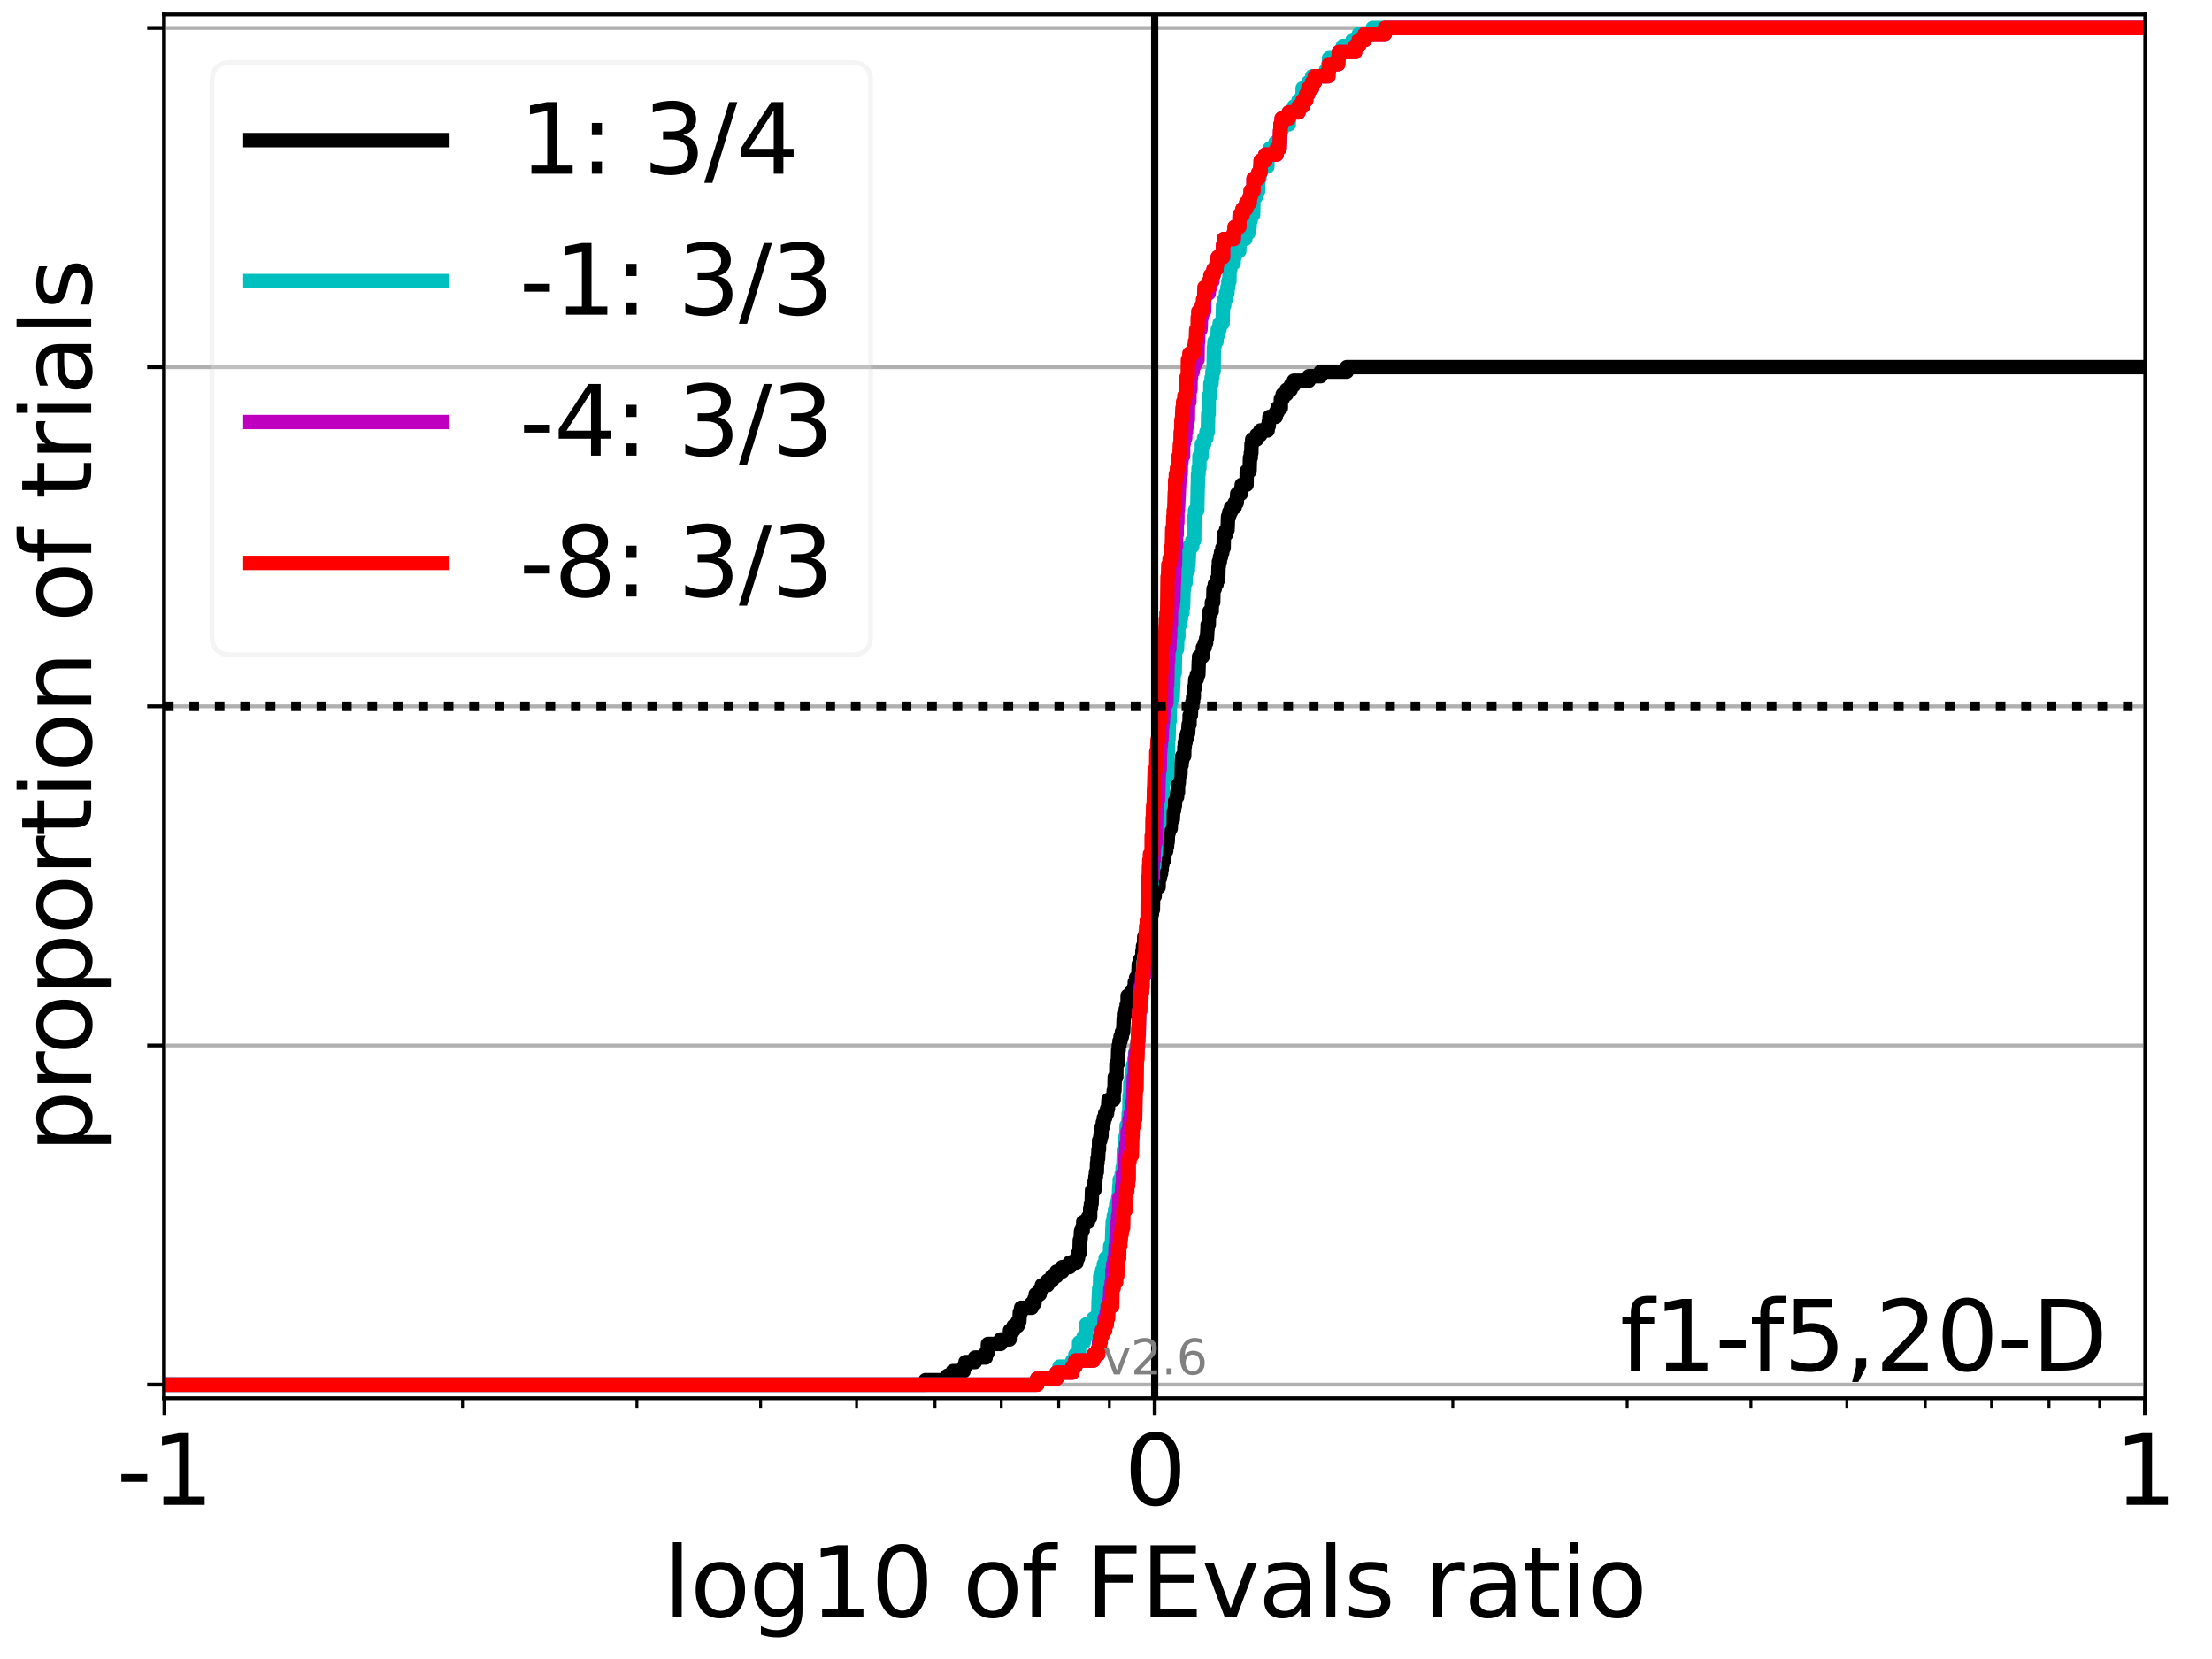 <?xml version="1.0" encoding="utf-8" standalone="no"?>
<!DOCTYPE svg PUBLIC "-//W3C//DTD SVG 1.1//EN"
  "http://www.w3.org/Graphics/SVG/1.1/DTD/svg11.dtd">
<svg xmlns:xlink="http://www.w3.org/1999/xlink" width="460.8pt" height="345.6pt" viewBox="0 0 460.8 345.6" xmlns="http://www.w3.org/2000/svg" version="1.1">
 <defs>
  <style type="text/css">*{stroke-linejoin: round; stroke-linecap: butt}</style>
 </defs>
 <g id="figure_1">
  <g id="patch_1">
   <path d="M 0 345.6 
L 460.8 345.6 
L 460.8 0 
L 0 0 
z
" style="fill: #ffffff"/>
  </g>
  <g id="axes_1">
   <g id="patch_2">
    <path d="M 34.16 291.28 
L 446.924 291.28 
L 446.924 3 
L 34.16 3 
z
" style="fill: #ffffff"/>
   </g>
   <g id="matplotlib.axis_1">
    <g id="xtick_1">
     <g id="line2d_1">
      <path d="M 34.25 291.28 
L 34.25 3 
" clip-path="url(#pd407ec667f)" style="fill: none; stroke: #b0b0b0; stroke-width: 0.8; stroke-linecap: square"/>
     </g>
     <g id="line2d_2">
      <defs>
       <path id="m0b6a9ae4a9" d="M 0 0 
L 0 3.5 
" style="stroke: #000000; stroke-width: 0.8"/>
      </defs>
      <g>
       <use xlink:href="#m0b6a9ae4a9" x="34.25" y="291.28" style="stroke: #000000; stroke-width: 0.8"/>
      </g>
     </g>
     <g id="text_1">
      <!-- -1 -->
      <g transform="translate(24.279 313.477)scale(0.2 -0.2)">
       <defs>
        <path id="DejaVuSans-2d" d="M 313 2009 
L 1997 2009 
L 1997 1497 
L 313 1497 
L 313 2009 
z
" transform="scale(0.016)"/>
        <path id="DejaVuSans-31" d="M 794 531 
L 1825 531 
L 1825 4091 
L 703 3866 
L 703 4441 
L 1819 4666 
L 2450 4666 
L 2450 531 
L 3481 531 
L 3481 0 
L 794 0 
L 794 531 
z
" transform="scale(0.016)"/>
       </defs>
       <use xlink:href="#DejaVuSans-2d"/>
       <use xlink:href="#DejaVuSans-31" x="36.084"/>
      </g>
     </g>
    </g>
    <g id="xtick_2">
     <g id="line2d_3">
      <path d="M 240.542 291.28 
L 240.542 3 
" clip-path="url(#pd407ec667f)" style="fill: none; stroke: #b0b0b0; stroke-width: 0.8; stroke-linecap: square"/>
     </g>
     <g id="line2d_4">
      <g>
       <use xlink:href="#m0b6a9ae4a9" x="240.542" y="291.28" style="stroke: #000000; stroke-width: 0.8"/>
      </g>
     </g>
     <g id="text_2">
      <!-- 0 -->
      <g transform="translate(234.18 313.477)scale(0.2 -0.2)">
       <defs>
        <path id="DejaVuSans-30" d="M 2034 4250 
Q 1547 4250 1301 3770 
Q 1056 3291 1056 2328 
Q 1056 1369 1301 889 
Q 1547 409 2034 409 
Q 2525 409 2770 889 
Q 3016 1369 3016 2328 
Q 3016 3291 2770 3770 
Q 2525 4250 2034 4250 
z
M 2034 4750 
Q 2819 4750 3233 4129 
Q 3647 3509 3647 2328 
Q 3647 1150 3233 529 
Q 2819 -91 2034 -91 
Q 1250 -91 836 529 
Q 422 1150 422 2328 
Q 422 3509 836 4129 
Q 1250 4750 2034 4750 
z
" transform="scale(0.016)"/>
       </defs>
       <use xlink:href="#DejaVuSans-30"/>
      </g>
     </g>
    </g>
    <g id="xtick_3">
     <g id="line2d_5">
      <path d="M 446.835 291.28 
L 446.835 3 
" clip-path="url(#pd407ec667f)" style="fill: none; stroke: #b0b0b0; stroke-width: 0.8; stroke-linecap: square"/>
     </g>
     <g id="line2d_6">
      <g>
       <use xlink:href="#m0b6a9ae4a9" x="446.835" y="291.28" style="stroke: #000000; stroke-width: 0.8"/>
      </g>
     </g>
     <g id="text_3">
      <!-- 1 -->
      <g transform="translate(440.472 313.477)scale(0.2 -0.2)">
       <use xlink:href="#DejaVuSans-31"/>
      </g>
     </g>
    </g>
    <g id="xtick_4">
     <g id="line2d_7">
      <defs>
       <path id="m270b275196" d="M 0 0 
L 0 2 
" style="stroke: #000000; stroke-width: 0.6"/>
      </defs>
      <g>
       <use xlink:href="#m270b275196" x="96.35" y="291.28" style="stroke: #000000; stroke-width: 0.6"/>
      </g>
     </g>
    </g>
    <g id="xtick_5">
     <g id="line2d_8">
      <g>
       <use xlink:href="#m270b275196" x="132.676" y="291.28" style="stroke: #000000; stroke-width: 0.6"/>
      </g>
     </g>
    </g>
    <g id="xtick_6">
     <g id="line2d_9">
      <g>
       <use xlink:href="#m270b275196" x="158.45" y="291.28" style="stroke: #000000; stroke-width: 0.6"/>
      </g>
     </g>
    </g>
    <g id="xtick_7">
     <g id="line2d_10">
      <g>
       <use xlink:href="#m270b275196" x="178.442" y="291.28" style="stroke: #000000; stroke-width: 0.6"/>
      </g>
     </g>
    </g>
    <g id="xtick_8">
     <g id="line2d_11">
      <g>
       <use xlink:href="#m270b275196" x="194.776" y="291.28" style="stroke: #000000; stroke-width: 0.6"/>
      </g>
     </g>
    </g>
    <g id="xtick_9">
     <g id="line2d_12">
      <g>
       <use xlink:href="#m270b275196" x="208.587" y="291.28" style="stroke: #000000; stroke-width: 0.6"/>
      </g>
     </g>
    </g>
    <g id="xtick_10">
     <g id="line2d_13">
      <g>
       <use xlink:href="#m270b275196" x="220.55" y="291.28" style="stroke: #000000; stroke-width: 0.6"/>
      </g>
     </g>
    </g>
    <g id="xtick_11">
     <g id="line2d_14">
      <g>
       <use xlink:href="#m270b275196" x="231.103" y="291.28" style="stroke: #000000; stroke-width: 0.6"/>
      </g>
     </g>
    </g>
    <g id="xtick_12">
     <g id="line2d_15">
      <g>
       <use xlink:href="#m270b275196" x="302.643" y="291.28" style="stroke: #000000; stroke-width: 0.6"/>
      </g>
     </g>
    </g>
    <g id="xtick_13">
     <g id="line2d_16">
      <g>
       <use xlink:href="#m270b275196" x="338.969" y="291.28" style="stroke: #000000; stroke-width: 0.6"/>
      </g>
     </g>
    </g>
    <g id="xtick_14">
     <g id="line2d_17">
      <g>
       <use xlink:href="#m270b275196" x="364.743" y="291.28" style="stroke: #000000; stroke-width: 0.6"/>
      </g>
     </g>
    </g>
    <g id="xtick_15">
     <g id="line2d_18">
      <g>
       <use xlink:href="#m270b275196" x="384.735" y="291.28" style="stroke: #000000; stroke-width: 0.6"/>
      </g>
     </g>
    </g>
    <g id="xtick_16">
     <g id="line2d_19">
      <g>
       <use xlink:href="#m270b275196" x="401.069" y="291.28" style="stroke: #000000; stroke-width: 0.6"/>
      </g>
     </g>
    </g>
    <g id="xtick_17">
     <g id="line2d_20">
      <g>
       <use xlink:href="#m270b275196" x="414.88" y="291.28" style="stroke: #000000; stroke-width: 0.6"/>
      </g>
     </g>
    </g>
    <g id="xtick_18">
     <g id="line2d_21">
      <g>
       <use xlink:href="#m270b275196" x="426.843" y="291.28" style="stroke: #000000; stroke-width: 0.6"/>
      </g>
     </g>
    </g>
    <g id="xtick_19">
     <g id="line2d_22">
      <g>
       <use xlink:href="#m270b275196" x="437.395" y="291.28" style="stroke: #000000; stroke-width: 0.6"/>
      </g>
     </g>
    </g>
    <g id="text_4">
     <!-- log10 of FEvals ratio -->
     <g transform="translate(138.238 336.833)scale(0.2 -0.2)">
      <defs>
       <path id="DejaVuSans-6c" d="M 603 4863 
L 1178 4863 
L 1178 0 
L 603 0 
L 603 4863 
z
" transform="scale(0.016)"/>
       <path id="DejaVuSans-6f" d="M 1959 3097 
Q 1497 3097 1228 2736 
Q 959 2375 959 1747 
Q 959 1119 1226 758 
Q 1494 397 1959 397 
Q 2419 397 2687 759 
Q 2956 1122 2956 1747 
Q 2956 2369 2687 2733 
Q 2419 3097 1959 3097 
z
M 1959 3584 
Q 2709 3584 3137 3096 
Q 3566 2609 3566 1747 
Q 3566 888 3137 398 
Q 2709 -91 1959 -91 
Q 1206 -91 779 398 
Q 353 888 353 1747 
Q 353 2609 779 3096 
Q 1206 3584 1959 3584 
z
" transform="scale(0.016)"/>
       <path id="DejaVuSans-67" d="M 2906 1791 
Q 2906 2416 2648 2759 
Q 2391 3103 1925 3103 
Q 1463 3103 1205 2759 
Q 947 2416 947 1791 
Q 947 1169 1205 825 
Q 1463 481 1925 481 
Q 2391 481 2648 825 
Q 2906 1169 2906 1791 
z
M 3481 434 
Q 3481 -459 3084 -895 
Q 2688 -1331 1869 -1331 
Q 1566 -1331 1297 -1286 
Q 1028 -1241 775 -1147 
L 775 -588 
Q 1028 -725 1275 -790 
Q 1522 -856 1778 -856 
Q 2344 -856 2625 -561 
Q 2906 -266 2906 331 
L 2906 616 
Q 2728 306 2450 153 
Q 2172 0 1784 0 
Q 1141 0 747 490 
Q 353 981 353 1791 
Q 353 2603 747 3093 
Q 1141 3584 1784 3584 
Q 2172 3584 2450 3431 
Q 2728 3278 2906 2969 
L 2906 3500 
L 3481 3500 
L 3481 434 
z
" transform="scale(0.016)"/>
       <path id="DejaVuSans-20" transform="scale(0.016)"/>
       <path id="DejaVuSans-66" d="M 2375 4863 
L 2375 4384 
L 1825 4384 
Q 1516 4384 1395 4259 
Q 1275 4134 1275 3809 
L 1275 3500 
L 2222 3500 
L 2222 3053 
L 1275 3053 
L 1275 0 
L 697 0 
L 697 3053 
L 147 3053 
L 147 3500 
L 697 3500 
L 697 3744 
Q 697 4328 969 4595 
Q 1241 4863 1831 4863 
L 2375 4863 
z
" transform="scale(0.016)"/>
       <path id="DejaVuSans-46" d="M 628 4666 
L 3309 4666 
L 3309 4134 
L 1259 4134 
L 1259 2759 
L 3109 2759 
L 3109 2228 
L 1259 2228 
L 1259 0 
L 628 0 
L 628 4666 
z
" transform="scale(0.016)"/>
       <path id="DejaVuSans-45" d="M 628 4666 
L 3578 4666 
L 3578 4134 
L 1259 4134 
L 1259 2753 
L 3481 2753 
L 3481 2222 
L 1259 2222 
L 1259 531 
L 3634 531 
L 3634 0 
L 628 0 
L 628 4666 
z
" transform="scale(0.016)"/>
       <path id="DejaVuSans-76" d="M 191 3500 
L 800 3500 
L 1894 563 
L 2988 3500 
L 3597 3500 
L 2284 0 
L 1503 0 
L 191 3500 
z
" transform="scale(0.016)"/>
       <path id="DejaVuSans-61" d="M 2194 1759 
Q 1497 1759 1228 1600 
Q 959 1441 959 1056 
Q 959 750 1161 570 
Q 1363 391 1709 391 
Q 2188 391 2477 730 
Q 2766 1069 2766 1631 
L 2766 1759 
L 2194 1759 
z
M 3341 1997 
L 3341 0 
L 2766 0 
L 2766 531 
Q 2569 213 2275 61 
Q 1981 -91 1556 -91 
Q 1019 -91 701 211 
Q 384 513 384 1019 
Q 384 1609 779 1909 
Q 1175 2209 1959 2209 
L 2766 2209 
L 2766 2266 
Q 2766 2663 2505 2880 
Q 2244 3097 1772 3097 
Q 1472 3097 1187 3025 
Q 903 2953 641 2809 
L 641 3341 
Q 956 3463 1253 3523 
Q 1550 3584 1831 3584 
Q 2591 3584 2966 3190 
Q 3341 2797 3341 1997 
z
" transform="scale(0.016)"/>
       <path id="DejaVuSans-73" d="M 2834 3397 
L 2834 2853 
Q 2591 2978 2328 3040 
Q 2066 3103 1784 3103 
Q 1356 3103 1142 2972 
Q 928 2841 928 2578 
Q 928 2378 1081 2264 
Q 1234 2150 1697 2047 
L 1894 2003 
Q 2506 1872 2764 1633 
Q 3022 1394 3022 966 
Q 3022 478 2636 193 
Q 2250 -91 1575 -91 
Q 1294 -91 989 -36 
Q 684 19 347 128 
L 347 722 
Q 666 556 975 473 
Q 1284 391 1588 391 
Q 1994 391 2212 530 
Q 2431 669 2431 922 
Q 2431 1156 2273 1281 
Q 2116 1406 1581 1522 
L 1381 1569 
Q 847 1681 609 1914 
Q 372 2147 372 2553 
Q 372 3047 722 3315 
Q 1072 3584 1716 3584 
Q 2034 3584 2315 3537 
Q 2597 3491 2834 3397 
z
" transform="scale(0.016)"/>
       <path id="DejaVuSans-72" d="M 2631 2963 
Q 2534 3019 2420 3045 
Q 2306 3072 2169 3072 
Q 1681 3072 1420 2755 
Q 1159 2438 1159 1844 
L 1159 0 
L 581 0 
L 581 3500 
L 1159 3500 
L 1159 2956 
Q 1341 3275 1631 3429 
Q 1922 3584 2338 3584 
Q 2397 3584 2469 3576 
Q 2541 3569 2628 3553 
L 2631 2963 
z
" transform="scale(0.016)"/>
       <path id="DejaVuSans-74" d="M 1172 4494 
L 1172 3500 
L 2356 3500 
L 2356 3053 
L 1172 3053 
L 1172 1153 
Q 1172 725 1289 603 
Q 1406 481 1766 481 
L 2356 481 
L 2356 0 
L 1766 0 
Q 1100 0 847 248 
Q 594 497 594 1153 
L 594 3053 
L 172 3053 
L 172 3500 
L 594 3500 
L 594 4494 
L 1172 4494 
z
" transform="scale(0.016)"/>
       <path id="DejaVuSans-69" d="M 603 3500 
L 1178 3500 
L 1178 0 
L 603 0 
L 603 3500 
z
M 603 4863 
L 1178 4863 
L 1178 4134 
L 603 4134 
L 603 4863 
z
" transform="scale(0.016)"/>
      </defs>
      <use xlink:href="#DejaVuSans-6c"/>
      <use xlink:href="#DejaVuSans-6f" x="27.783"/>
      <use xlink:href="#DejaVuSans-67" x="88.965"/>
      <use xlink:href="#DejaVuSans-31" x="152.441"/>
      <use xlink:href="#DejaVuSans-30" x="216.064"/>
      <use xlink:href="#DejaVuSans-20" x="279.688"/>
      <use xlink:href="#DejaVuSans-6f" x="311.475"/>
      <use xlink:href="#DejaVuSans-66" x="372.656"/>
      <use xlink:href="#DejaVuSans-20" x="407.861"/>
      <use xlink:href="#DejaVuSans-46" x="439.648"/>
      <use xlink:href="#DejaVuSans-45" x="497.168"/>
      <use xlink:href="#DejaVuSans-76" x="560.352"/>
      <use xlink:href="#DejaVuSans-61" x="619.531"/>
      <use xlink:href="#DejaVuSans-6c" x="680.811"/>
      <use xlink:href="#DejaVuSans-73" x="708.594"/>
      <use xlink:href="#DejaVuSans-20" x="760.693"/>
      <use xlink:href="#DejaVuSans-72" x="792.48"/>
      <use xlink:href="#DejaVuSans-61" x="833.594"/>
      <use xlink:href="#DejaVuSans-74" x="894.873"/>
      <use xlink:href="#DejaVuSans-69" x="934.082"/>
      <use xlink:href="#DejaVuSans-6f" x="961.865"/>
     </g>
    </g>
   </g>
   <g id="matplotlib.axis_2">
    <g id="ytick_1">
     <g id="line2d_23">
      <path d="M 34.16 288.454 
L 446.924 288.454 
" clip-path="url(#pd407ec667f)" style="fill: none; stroke: #b0b0b0; stroke-width: 0.8; stroke-linecap: square"/>
     </g>
     <g id="line2d_24">
      <defs>
       <path id="md96c79ee8c" d="M 0 0 
L -3.5 0 
" style="stroke: #000000; stroke-width: 0.8"/>
      </defs>
      <g>
       <use xlink:href="#md96c79ee8c" x="34.16" y="288.454" style="stroke: #000000; stroke-width: 0.8"/>
      </g>
     </g>
    </g>
    <g id="ytick_2">
     <g id="line2d_25">
      <path d="M 34.16 217.797 
L 446.924 217.797 
" clip-path="url(#pd407ec667f)" style="fill: none; stroke: #b0b0b0; stroke-width: 0.8; stroke-linecap: square"/>
     </g>
     <g id="line2d_26">
      <g>
       <use xlink:href="#md96c79ee8c" x="34.16" y="217.797" style="stroke: #000000; stroke-width: 0.8"/>
      </g>
     </g>
    </g>
    <g id="ytick_3">
     <g id="line2d_27">
      <path d="M 34.16 147.14 
L 446.924 147.14 
" clip-path="url(#pd407ec667f)" style="fill: none; stroke: #b0b0b0; stroke-width: 0.8; stroke-linecap: square"/>
     </g>
     <g id="line2d_28">
      <g>
       <use xlink:href="#md96c79ee8c" x="34.16" y="147.14" style="stroke: #000000; stroke-width: 0.8"/>
      </g>
     </g>
    </g>
    <g id="ytick_4">
     <g id="line2d_29">
      <path d="M 34.16 76.483 
L 446.924 76.483 
" clip-path="url(#pd407ec667f)" style="fill: none; stroke: #b0b0b0; stroke-width: 0.8; stroke-linecap: square"/>
     </g>
     <g id="line2d_30">
      <g>
       <use xlink:href="#md96c79ee8c" x="34.16" y="76.483" style="stroke: #000000; stroke-width: 0.8"/>
      </g>
     </g>
    </g>
    <g id="ytick_5">
     <g id="line2d_31">
      <path d="M 34.16 5.826 
L 446.924 5.826 
" clip-path="url(#pd407ec667f)" style="fill: none; stroke: #b0b0b0; stroke-width: 0.8; stroke-linecap: square"/>
     </g>
     <g id="line2d_32">
      <g>
       <use xlink:href="#md96c79ee8c" x="34.16" y="5.826" style="stroke: #000000; stroke-width: 0.8"/>
      </g>
     </g>
    </g>
    <g id="text_5">
     <!-- proportion of trials -->
     <g transform="translate(19.001 240.146)rotate(-90)scale(0.2 -0.2)">
      <defs>
       <path id="DejaVuSans-70" d="M 1159 525 
L 1159 -1331 
L 581 -1331 
L 581 3500 
L 1159 3500 
L 1159 2969 
Q 1341 3281 1617 3432 
Q 1894 3584 2278 3584 
Q 2916 3584 3314 3078 
Q 3713 2572 3713 1747 
Q 3713 922 3314 415 
Q 2916 -91 2278 -91 
Q 1894 -91 1617 61 
Q 1341 213 1159 525 
z
M 3116 1747 
Q 3116 2381 2855 2742 
Q 2594 3103 2138 3103 
Q 1681 3103 1420 2742 
Q 1159 2381 1159 1747 
Q 1159 1113 1420 752 
Q 1681 391 2138 391 
Q 2594 391 2855 752 
Q 3116 1113 3116 1747 
z
" transform="scale(0.016)"/>
       <path id="DejaVuSans-6e" d="M 3513 2113 
L 3513 0 
L 2938 0 
L 2938 2094 
Q 2938 2591 2744 2837 
Q 2550 3084 2163 3084 
Q 1697 3084 1428 2787 
Q 1159 2491 1159 1978 
L 1159 0 
L 581 0 
L 581 3500 
L 1159 3500 
L 1159 2956 
Q 1366 3272 1645 3428 
Q 1925 3584 2291 3584 
Q 2894 3584 3203 3211 
Q 3513 2838 3513 2113 
z
" transform="scale(0.016)"/>
      </defs>
      <use xlink:href="#DejaVuSans-70"/>
      <use xlink:href="#DejaVuSans-72" x="63.477"/>
      <use xlink:href="#DejaVuSans-6f" x="102.34"/>
      <use xlink:href="#DejaVuSans-70" x="163.521"/>
      <use xlink:href="#DejaVuSans-6f" x="226.998"/>
      <use xlink:href="#DejaVuSans-72" x="288.18"/>
      <use xlink:href="#DejaVuSans-74" x="329.293"/>
      <use xlink:href="#DejaVuSans-69" x="368.502"/>
      <use xlink:href="#DejaVuSans-6f" x="396.285"/>
      <use xlink:href="#DejaVuSans-6e" x="457.467"/>
      <use xlink:href="#DejaVuSans-20" x="520.846"/>
      <use xlink:href="#DejaVuSans-6f" x="552.633"/>
      <use xlink:href="#DejaVuSans-66" x="613.814"/>
      <use xlink:href="#DejaVuSans-20" x="649.02"/>
      <use xlink:href="#DejaVuSans-74" x="680.807"/>
      <use xlink:href="#DejaVuSans-72" x="720.016"/>
      <use xlink:href="#DejaVuSans-69" x="761.129"/>
      <use xlink:href="#DejaVuSans-61" x="788.912"/>
      <use xlink:href="#DejaVuSans-6c" x="850.191"/>
      <use xlink:href="#DejaVuSans-73" x="877.975"/>
     </g>
    </g>
   </g>
   <g id="line2d_33">
    <path d="M 34.16 288.454 
L 192.795 288.454 
L 192.795 287.512 
L 197.39 287.512 
L 197.39 286.57 
L 198.507 286.57 
L 198.507 285.627 
L 200.747 285.627 
L 200.747 284.685 
L 201.126 284.685 
L 201.126 283.743 
L 203.103 283.743 
L 203.103 282.801 
L 205.343 282.801 
L 205.343 281.859 
L 205.722 281.859 
L 205.802 279.975 
L 208.442 279.975 
L 208.442 279.033 
L 210.313 279.033 
L 210.397 277.149 
L 211.158 277.149 
L 211.158 276.207 
L 212.011 276.207 
L 212.011 275.264 
L 212.361 275.264 
L 212.441 273.38 
L 212.709 273.38 
L 212.709 272.438 
L 214.908 272.438 
L 214.908 271.496 
L 215.508 271.496 
L 215.508 270.554 
L 215.754 270.554 
L 215.754 269.612 
L 216.607 269.612 
L 216.607 268.67 
L 217.037 268.67 
L 217.037 267.728 
L 218.223 267.728 
L 218.223 266.786 
L 219.156 266.786 
L 219.156 265.844 
L 220.104 265.844 
L 220.104 264.901 
L 221.282 264.901 
L 221.282 263.959 
L 222.819 263.959 
L 222.819 263.017 
L 224.268 263.017 
L 224.268 262.075 
L 224.573 262.075 
L 224.573 261.133 
L 224.869 261.133 
L 224.943 258.307 
L 225.103 258.307 
L 225.201 256.423 
L 225.549 256.423 
L 225.549 255.481 
L 225.666 255.481 
L 225.666 254.538 
L 226.643 254.538 
L 226.643 253.596 
L 227.109 253.596 
L 227.113 251.712 
L 227.26 251.712 
L 227.26 250.77 
L 227.408 250.77 
L 227.488 247.944 
L 227.983 247.944 
L 228.04 246.06 
L 228.188 246.06 
L 228.188 245.118 
L 228.306 245.118 
L 228.306 244.175 
L 228.492 244.175 
L 228.536 242.291 
L 228.624 242.291 
L 228.624 241.349 
L 228.763 241.349 
L 228.84 239.465 
L 228.944 239.465 
L 228.96 237.581 
L 229.222 237.581 
L 229.222 236.639 
L 229.467 236.639 
L 229.493 234.755 
L 229.739 234.755 
L 229.739 233.812 
L 229.946 233.812 
L 229.946 232.87 
L 230.233 232.87 
L 230.233 231.928 
L 230.621 231.928 
L 230.621 230.986 
L 230.816 230.986 
L 230.922 229.102 
L 232.003 229.102 
L 232.003 227.218 
L 232.163 227.218 
L 232.225 224.392 
L 232.544 224.392 
L 232.573 221.565 
L 232.863 221.565 
L 232.938 218.739 
L 233.055 218.739 
L 233.055 217.797 
L 233.211 217.797 
L 233.211 216.855 
L 233.434 216.855 
L 233.434 215.913 
L 233.717 215.913 
L 233.717 214.971 
L 233.978 214.971 
L 234.083 212.144 
L 234.152 212.144 
L 234.152 211.202 
L 234.5 211.202 
L 234.5 210.26 
L 234.701 210.26 
L 234.701 209.318 
L 234.9 209.318 
L 234.904 207.434 
L 235.677 207.434 
L 235.677 206.492 
L 236.275 206.492 
L 236.275 205.55 
L 236.4 205.55 
L 236.4 204.608 
L 236.674 204.608 
L 236.674 203.665 
L 237.115 203.665 
L 237.221 200.839 
L 237.52 200.839 
L 237.52 199.897 
L 237.924 199.897 
L 238.001 198.013 
L 238.11 198.013 
L 238.11 197.071 
L 238.362 197.071 
L 238.373 195.187 
L 238.803 195.187 
L 238.803 194.245 
L 239.044 194.245 
L 239.044 193.302 
L 239.184 193.302 
L 239.184 192.36 
L 239.432 192.36 
L 239.432 191.418 
L 239.655 191.418 
L 239.655 190.476 
L 239.953 190.476 
L 239.953 189.534 
L 240.163 189.534 
L 240.212 186.708 
L 240.542 186.708 
L 240.542 184.824 
L 241.361 184.824 
L 241.394 182.939 
L 241.642 182.939 
L 241.642 181.997 
L 241.87 181.997 
L 241.87 181.055 
L 242.011 181.055 
L 242.011 180.113 
L 242.14 180.113 
L 242.14 179.171 
L 242.525 179.171 
L 242.621 177.287 
L 242.939 177.287 
L 242.939 176.345 
L 243.117 176.345 
L 243.117 175.403 
L 243.244 175.403 
L 243.323 173.519 
L 243.466 173.519 
L 243.466 172.576 
L 243.881 172.576 
L 243.939 170.692 
L 244.32 170.692 
L 244.407 168.808 
L 244.585 168.808 
L 244.585 167.866 
L 244.749 167.866 
L 244.842 165.982 
L 245.218 165.982 
L 245.218 165.04 
L 245.402 165.04 
L 245.406 163.156 
L 245.561 163.156 
L 245.622 161.271 
L 245.909 161.271 
L 245.93 159.387 
L 246.149 159.387 
L 246.149 158.445 
L 246.278 158.445 
L 246.278 157.503 
L 246.685 157.503 
L 246.724 155.619 
L 246.804 155.619 
L 246.804 154.677 
L 246.977 154.677 
L 246.977 153.735 
L 247.295 153.735 
L 247.295 152.793 
L 247.504 152.793 
L 247.615 150.908 
L 247.801 150.908 
L 247.816 149.024 
L 248.078 149.024 
L 248.149 147.14 
L 248.388 147.14 
L 248.388 146.198 
L 248.537 146.198 
L 248.537 145.256 
L 248.687 145.256 
L 248.693 143.372 
L 248.904 143.372 
L 249.002 141.487 
L 249.326 141.487 
L 249.326 140.545 
L 249.637 140.545 
L 249.729 137.719 
L 249.782 137.719 
L 249.782 136.777 
L 250.531 136.777 
L 250.574 134.893 
L 250.964 134.893 
L 250.964 133.951 
L 251.259 133.951 
L 251.259 133.009 
L 251.427 133.009 
L 251.531 131.124 
L 251.56 131.124 
L 251.56 130.182 
L 251.81 130.182 
L 251.857 128.298 
L 251.954 128.298 
L 251.954 127.356 
L 252.426 127.356 
L 252.456 125.472 
L 252.734 125.472 
L 252.804 122.646 
L 253.064 122.646 
L 253.064 121.704 
L 253.442 121.704 
L 253.442 120.761 
L 253.769 120.761 
L 253.848 117.935 
L 253.916 117.935 
L 253.916 116.993 
L 254.127 116.993 
L 254.127 116.051 
L 254.353 116.051 
L 254.353 115.109 
L 254.628 115.109 
L 254.628 114.167 
L 254.907 114.167 
L 254.946 111.341 
L 255.406 111.341 
L 255.406 110.398 
L 255.72 110.398 
L 255.829 107.572 
L 256.089 107.572 
L 256.089 106.63 
L 256.441 106.63 
L 256.441 105.688 
L 257.206 105.688 
L 257.206 104.746 
L 257.639 104.746 
L 257.722 102.862 
L 258.502 102.862 
L 258.502 101.92 
L 258.672 101.92 
L 258.672 100.978 
L 259.685 100.978 
L 259.716 98.151 
L 260.313 98.151 
L 260.395 95.325 
L 260.566 95.325 
L 260.566 94.383 
L 260.682 94.383 
L 260.708 92.499 
L 260.845 92.499 
L 260.845 91.557 
L 261.776 91.557 
L 261.776 90.615 
L 262.552 90.615 
L 262.552 89.672 
L 264.077 89.672 
L 264.077 88.73 
L 264.314 88.73 
L 264.314 87.788 
L 264.44 87.788 
L 264.44 86.846 
L 265.761 86.846 
L 265.761 85.904 
L 266.131 85.904 
L 266.131 84.962 
L 266.824 84.962 
L 266.824 83.078 
L 267.208 83.078 
L 267.208 82.136 
L 268.001 82.136 
L 268.001 81.194 
L 268.883 81.194 
L 268.883 80.252 
L 269.526 80.252 
L 269.526 79.309 
L 272.657 79.309 
L 272.657 78.367 
L 275.112 78.367 
L 275.112 77.425 
L 280.561 77.425 
L 280.561 76.483 
L 446.924 76.483 
L 446.924 76.483 
" clip-path="url(#pd407ec667f)" style="fill: none; stroke: #000000; stroke-width: 3; stroke-linecap: square"/>
   </g>
   <g id="line2d_34">
    <path clip-path="url(#pd407ec667f)" style="fill: none; stroke: #000000; stroke-width: 3; stroke-linecap: square"/>
   </g>
   <g id="line2d_35">
    <path d="M 34.16 288.454 
L 216.073 288.454 
L 216.073 287.198 
L 220.107 287.198 
L 220.107 285.941 
L 220.717 285.941 
L 220.717 284.685 
L 223.409 284.685 
L 223.409 283.429 
L 224.023 283.429 
L 224.023 282.173 
L 224.777 282.173 
L 224.803 279.661 
L 225.76 279.661 
L 225.76 278.405 
L 226.239 278.405 
L 226.282 275.893 
L 227.796 275.893 
L 227.796 274.636 
L 228.764 274.636 
L 228.863 270.868 
L 228.876 270.868 
L 228.986 268.356 
L 229.141 268.356 
L 229.193 265.844 
L 229.608 265.844 
L 229.608 264.587 
L 229.954 264.587 
L 229.954 263.331 
L 230.325 263.331 
L 230.325 262.075 
L 231.198 262.075 
L 231.272 259.563 
L 231.626 259.563 
L 231.734 255.795 
L 231.793 255.795 
L 231.793 254.538 
L 232.011 254.538 
L 232.011 253.282 
L 232.273 253.282 
L 232.273 252.026 
L 232.532 252.026 
L 232.532 250.77 
L 232.936 250.77 
L 232.936 249.514 
L 233.072 249.514 
L 233.174 247.002 
L 233.252 247.002 
L 233.252 245.746 
L 233.668 245.746 
L 233.668 244.489 
L 233.854 244.489 
L 233.854 243.233 
L 234.022 243.233 
L 234.131 239.465 
L 234.313 239.465 
L 234.398 236.953 
L 234.653 236.953 
L 234.704 234.44 
L 235.052 234.44 
L 235.13 231.928 
L 235.243 231.928 
L 235.324 228.16 
L 235.444 228.16 
L 235.467 225.648 
L 235.686 225.648 
L 235.686 224.392 
L 235.845 224.392 
L 235.845 223.135 
L 236.03 223.135 
L 236.03 221.879 
L 236.333 221.879 
L 236.333 220.623 
L 236.476 220.623 
L 236.476 219.367 
L 236.72 219.367 
L 236.72 218.111 
L 237.09 218.111 
L 237.173 213.086 
L 237.271 213.086 
L 237.312 210.574 
L 237.564 210.574 
L 237.564 209.318 
L 237.739 209.318 
L 237.795 206.806 
L 237.877 206.806 
L 237.877 205.55 
L 238.081 205.55 
L 238.181 200.525 
L 238.365 200.525 
L 238.365 199.269 
L 238.757 199.269 
L 238.846 195.501 
L 239.073 195.501 
L 239.122 191.732 
L 239.217 191.732 
L 239.303 189.22 
L 239.366 189.22 
L 239.467 186.708 
L 239.527 186.708 
L 239.544 184.196 
L 239.895 184.196 
L 239.895 182.939 
L 240.09 182.939 
L 240.105 180.427 
L 240.435 180.427 
L 240.542 177.915 
L 240.766 177.915 
L 240.864 174.147 
L 240.99 174.147 
L 240.99 172.891 
L 241.138 172.891 
L 241.138 171.634 
L 241.511 171.634 
L 241.552 167.866 
L 241.798 167.866 
L 241.831 165.354 
L 242.225 165.354 
L 242.29 162.842 
L 242.49 162.842 
L 242.49 161.585 
L 243.156 161.585 
L 243.261 156.561 
L 243.279 156.561 
L 243.314 154.049 
L 243.418 154.049 
L 243.512 150.28 
L 243.643 150.28 
L 243.736 146.512 
L 243.938 146.512 
L 243.938 145.256 
L 244.299 145.256 
L 244.382 142.744 
L 244.431 142.744 
L 244.481 140.231 
L 244.705 140.231 
L 244.802 135.207 
L 245.197 135.207 
L 245.267 132.695 
L 245.468 132.695 
L 245.475 130.182 
L 245.796 130.182 
L 245.796 128.926 
L 246.008 128.926 
L 246.008 127.67 
L 246.317 127.67 
L 246.317 126.414 
L 246.458 126.414 
L 246.552 122.646 
L 246.66 122.646 
L 246.66 121.389 
L 246.976 121.389 
L 247.072 118.877 
L 247.467 118.877 
L 247.467 117.621 
L 247.588 117.621 
L 247.695 115.109 
L 247.744 115.109 
L 247.744 113.853 
L 248.361 113.853 
L 248.361 112.597 
L 248.764 112.597 
L 248.825 107.572 
L 248.938 107.572 
L 248.938 106.316 
L 249.406 106.316 
L 249.509 101.292 
L 249.53 101.292 
L 249.564 98.779 
L 249.677 98.779 
L 249.677 97.523 
L 249.856 97.523 
L 249.86 95.011 
L 250.338 95.011 
L 250.375 92.499 
L 250.845 92.499 
L 250.845 91.243 
L 251.318 91.243 
L 251.318 89.986 
L 251.624 89.986 
L 251.684 86.218 
L 251.797 86.218 
L 251.828 82.45 
L 252.141 82.45 
L 252.141 79.937 
L 252.395 79.937 
L 252.395 78.681 
L 252.567 78.681 
L 252.567 77.425 
L 252.811 77.425 
L 252.877 72.401 
L 252.99 72.401 
L 252.99 71.145 
L 253.424 71.145 
L 253.424 69.888 
L 253.677 69.888 
L 253.677 68.632 
L 254.065 68.632 
L 254.065 67.376 
L 254.687 67.376 
L 254.783 63.608 
L 255.033 63.608 
L 255.033 62.352 
L 255.372 62.352 
L 255.372 61.096 
L 255.697 61.096 
L 255.697 59.84 
L 255.88 59.84 
L 255.88 58.583 
L 256.111 58.583 
L 256.131 56.071 
L 256.311 56.071 
L 256.311 54.815 
L 257.005 54.815 
L 257.005 53.559 
L 257.197 53.559 
L 257.197 52.303 
L 258.166 52.303 
L 258.231 49.791 
L 259.424 49.791 
L 259.424 48.534 
L 260.083 48.534 
L 260.083 47.278 
L 260.32 47.278 
L 260.32 46.022 
L 260.534 46.022 
L 260.534 44.766 
L 261.052 44.766 
L 261.136 40.998 
L 261.642 40.998 
L 261.642 39.742 
L 262.122 39.742 
L 262.122 37.229 
L 262.381 37.229 
L 262.381 35.973 
L 262.557 35.973 
L 262.557 34.717 
L 264.022 34.717 
L 264.022 32.205 
L 264.502 32.205 
L 264.502 30.949 
L 265.695 30.949 
L 265.695 29.693 
L 266.672 29.693 
L 266.744 27.18 
L 266.987 27.18 
L 266.987 25.924 
L 268.475 25.924 
L 268.475 23.412 
L 269.558 23.412 
L 269.558 22.156 
L 270.516 22.156 
L 270.516 20.9 
L 271.361 20.9 
L 271.361 18.387 
L 272.538 18.387 
L 272.538 17.131 
L 273.339 17.131 
L 273.339 15.875 
L 276.225 15.875 
L 276.225 14.619 
L 276.726 14.619 
L 276.726 13.363 
L 276.869 13.363 
L 276.869 12.107 
L 278.891 12.107 
L 278.891 10.851 
L 279.755 10.851 
L 279.755 9.595 
L 281.777 9.595 
L 281.777 8.339 
L 283.078 8.339 
L 283.078 7.082 
L 285.964 7.082 
L 285.964 5.826 
L 446.924 5.826 
L 446.924 5.826 
" clip-path="url(#pd407ec667f)" style="fill: none; stroke: #00bfbf; stroke-width: 3; stroke-linecap: square"/>
   </g>
   <g id="line2d_36">
    <path clip-path="url(#pd407ec667f)" style="fill: none; stroke: #00bfbf; stroke-width: 3; stroke-linecap: square"/>
   </g>
   <g id="line2d_37">
    <path d="M 34.16 288.454 
L 216.073 288.454 
L 216.073 287.198 
L 220.107 287.198 
L 220.107 285.941 
L 223.409 285.941 
L 223.409 284.685 
L 224.023 284.685 
L 224.023 283.429 
L 227.796 283.429 
L 227.796 282.173 
L 228.764 282.173 
L 228.764 280.917 
L 228.932 280.917 
L 228.932 279.661 
L 229.141 279.661 
L 229.141 278.405 
L 229.532 278.405 
L 229.532 277.149 
L 230.029 277.149 
L 230.128 274.636 
L 230.53 274.636 
L 230.53 273.38 
L 230.717 273.38 
L 230.717 272.124 
L 231.079 272.124 
L 231.079 270.868 
L 231.213 270.868 
L 231.323 268.356 
L 231.576 268.356 
L 231.576 267.1 
L 231.734 267.1 
L 231.734 264.587 
L 231.913 264.587 
L 231.913 263.331 
L 232.157 263.331 
L 232.157 262.075 
L 232.315 262.075 
L 232.409 259.563 
L 232.518 259.563 
L 232.615 257.051 
L 232.807 257.051 
L 232.811 254.538 
L 232.921 254.538 
L 232.921 253.282 
L 233.102 253.282 
L 233.174 249.514 
L 233.705 249.514 
L 233.762 247.002 
L 233.942 247.002 
L 233.946 244.489 
L 234.354 244.489 
L 234.443 240.721 
L 234.548 240.721 
L 234.649 238.209 
L 234.851 238.209 
L 234.9 235.697 
L 235.237 235.697 
L 235.303 233.184 
L 235.547 233.184 
L 235.547 231.928 
L 235.889 231.928 
L 235.957 229.416 
L 236.043 229.416 
L 236.153 225.648 
L 236.184 225.648 
L 236.184 224.392 
L 236.398 224.392 
L 236.476 220.623 
L 236.56 220.623 
L 236.56 219.367 
L 236.93 219.367 
L 237.022 216.855 
L 237.09 216.855 
L 237.09 215.599 
L 237.221 215.599 
L 237.271 210.574 
L 237.516 210.574 
L 237.59 206.806 
L 237.628 206.806 
L 237.628 205.55 
L 237.865 205.55 
L 237.933 203.037 
L 238.535 203.037 
L 238.591 199.269 
L 238.784 199.269 
L 238.784 198.013 
L 238.978 198.013 
L 239.073 192.988 
L 239.122 192.988 
L 239.231 189.22 
L 239.265 189.22 
L 239.265 187.964 
L 239.412 187.964 
L 239.505 185.452 
L 239.526 185.452 
L 239.614 182.939 
L 240.01 182.939 
L 240.118 180.427 
L 240.162 180.427 
L 240.162 179.171 
L 240.319 179.171 
L 240.377 176.659 
L 240.457 176.659 
L 240.457 175.403 
L 240.763 175.403 
L 240.872 169.122 
L 240.947 169.122 
L 240.982 166.61 
L 241.259 166.61 
L 241.369 161.585 
L 241.424 161.585 
L 241.424 160.329 
L 241.594 160.329 
L 241.653 156.561 
L 241.709 156.561 
L 241.709 155.305 
L 241.831 155.305 
L 241.831 154.049 
L 241.996 154.049 
L 242.048 151.536 
L 242.134 151.536 
L 242.134 150.28 
L 242.279 150.28 
L 242.279 149.024 
L 242.403 149.024 
L 242.467 146.512 
L 242.985 146.512 
L 243.041 142.744 
L 243.141 142.744 
L 243.245 137.719 
L 243.347 137.719 
L 243.364 135.207 
L 243.595 135.207 
L 243.661 132.695 
L 243.751 132.695 
L 243.806 130.182 
L 243.919 130.182 
L 243.939 126.414 
L 244.289 126.414 
L 244.289 125.158 
L 244.415 125.158 
L 244.525 121.389 
L 244.576 121.389 
L 244.676 117.621 
L 244.784 117.621 
L 244.802 113.853 
L 244.995 113.853 
L 245.016 111.341 
L 245.13 111.341 
L 245.132 108.828 
L 245.271 108.828 
L 245.279 106.316 
L 245.389 106.316 
L 245.475 103.804 
L 245.511 103.804 
L 245.621 101.292 
L 245.628 101.292 
L 245.737 98.779 
L 245.973 98.779 
L 246.008 96.267 
L 246.123 96.267 
L 246.123 95.011 
L 246.458 95.011 
L 246.462 92.499 
L 246.587 92.499 
L 246.587 91.243 
L 246.907 91.243 
L 246.907 89.986 
L 247.072 89.986 
L 247.072 88.73 
L 247.281 88.73 
L 247.281 87.474 
L 247.455 87.474 
L 247.508 83.706 
L 247.771 83.706 
L 247.817 81.194 
L 248.003 81.194 
L 248.018 78.681 
L 248.119 78.681 
L 248.119 77.425 
L 248.472 77.425 
L 248.472 76.169 
L 248.84 76.169 
L 248.84 74.913 
L 249.465 74.913 
L 249.509 71.145 
L 249.602 71.145 
L 249.627 68.632 
L 250.098 68.632 
L 250.208 66.12 
L 250.338 66.12 
L 250.338 64.864 
L 250.845 64.864 
L 250.907 61.096 
L 251.813 61.096 
L 251.813 59.84 
L 252.141 59.84 
L 252.141 58.583 
L 252.59 58.583 
L 252.59 57.327 
L 252.811 57.327 
L 252.811 56.071 
L 253.424 56.071 
L 253.424 54.815 
L 253.677 54.815 
L 253.677 53.559 
L 254.783 53.559 
L 254.783 51.047 
L 254.94 51.047 
L 254.94 49.791 
L 257.005 49.791 
L 257.005 48.534 
L 257.197 48.534 
L 257.197 47.278 
L 258.166 47.278 
L 258.242 44.766 
L 258.856 44.766 
L 258.856 43.51 
L 259.609 43.51 
L 259.609 42.254 
L 260.32 42.254 
L 260.32 40.998 
L 260.534 40.998 
L 260.534 39.742 
L 261.136 39.742 
L 261.136 37.229 
L 262.122 37.229 
L 262.122 35.973 
L 262.557 35.973 
L 262.629 33.461 
L 263.597 33.461 
L 263.597 32.205 
L 265.961 32.205 
L 265.961 30.949 
L 266.567 30.949 
L 266.672 27.18 
L 266.744 27.18 
L 266.744 25.924 
L 266.987 25.924 
L 266.987 24.668 
L 268.475 24.668 
L 268.475 23.412 
L 270.516 23.412 
L 270.516 22.156 
L 271.393 22.156 
L 271.393 20.9 
L 272.104 20.9 
L 272.104 19.644 
L 272.538 19.644 
L 272.538 18.387 
L 273.339 18.387 
L 273.339 17.131 
L 273.907 17.131 
L 273.907 15.875 
L 276.726 15.875 
L 276.726 14.619 
L 276.869 14.619 
L 276.869 13.363 
L 278.771 13.363 
L 278.771 12.107 
L 278.891 12.107 
L 278.891 10.851 
L 282.3 10.851 
L 282.3 9.595 
L 283.078 9.595 
L 283.078 8.339 
L 284.323 8.339 
L 284.323 7.082 
L 288.51 7.082 
L 288.51 5.826 
L 446.924 5.826 
L 446.924 5.826 
" clip-path="url(#pd407ec667f)" style="fill: none; stroke: #bf00bf; stroke-width: 3; stroke-linecap: square"/>
   </g>
   <g id="line2d_38">
    <path clip-path="url(#pd407ec667f)" style="fill: none; stroke: #bf00bf; stroke-width: 3; stroke-linecap: square"/>
   </g>
   <g id="line2d_39">
    <path d="M 34.16 288.454 
L 216.073 288.454 
L 216.073 287.198 
L 220.107 287.198 
L 220.107 285.941 
L 223.409 285.941 
L 223.409 284.685 
L 224.023 284.685 
L 224.023 283.429 
L 227.796 283.429 
L 227.796 282.173 
L 228.764 282.173 
L 228.764 280.917 
L 229.141 280.917 
L 229.141 279.661 
L 229.296 279.661 
L 229.296 278.405 
L 229.599 278.405 
L 229.599 277.149 
L 230.232 277.149 
L 230.232 275.893 
L 230.588 275.893 
L 230.588 274.636 
L 230.844 274.636 
L 230.89 272.124 
L 231.695 272.124 
L 231.734 268.356 
L 231.997 268.356 
L 231.997 267.1 
L 232.529 267.1 
L 232.529 265.844 
L 232.744 265.844 
L 232.843 262.075 
L 233.141 262.075 
L 233.174 259.563 
L 233.379 259.563 
L 233.379 258.307 
L 233.492 258.307 
L 233.492 257.051 
L 233.681 257.051 
L 233.681 255.795 
L 233.964 255.795 
L 234.035 252.026 
L 234.551 252.026 
L 234.583 248.258 
L 234.83 248.258 
L 234.83 247.002 
L 235 247.002 
L 235 245.746 
L 235.14 245.746 
L 235.142 241.977 
L 235.3 241.977 
L 235.3 240.721 
L 235.789 240.721 
L 235.874 236.953 
L 235.912 236.953 
L 236.003 234.44 
L 236.292 234.44 
L 236.292 233.184 
L 236.465 233.184 
L 236.575 228.16 
L 236.594 228.16 
L 236.594 226.904 
L 236.767 226.904 
L 236.826 220.623 
L 236.949 220.623 
L 236.981 216.855 
L 237.09 216.855 
L 237.127 214.343 
L 237.224 214.343 
L 237.295 210.574 
L 237.398 210.574 
L 237.418 208.062 
L 237.778 208.062 
L 237.778 206.806 
L 237.911 206.806 
L 238.011 203.037 
L 238.152 203.037 
L 238.244 200.525 
L 238.402 200.525 
L 238.402 199.269 
L 238.56 199.269 
L 238.665 194.245 
L 238.746 194.245 
L 238.746 192.988 
L 238.89 192.988 
L 238.89 191.732 
L 239.048 191.732 
L 239.13 182.939 
L 239.302 182.939 
L 239.35 180.427 
L 239.418 180.427 
L 239.418 179.171 
L 239.555 179.171 
L 239.555 177.915 
L 239.898 177.915 
L 239.912 174.147 
L 240.037 174.147 
L 240.085 170.378 
L 240.176 170.378 
L 240.216 167.866 
L 240.326 167.866 
L 240.409 164.098 
L 240.44 164.098 
L 240.542 160.329 
L 240.846 160.329 
L 240.885 156.561 
L 241.034 156.561 
L 241.144 154.049 
L 241.405 154.049 
L 241.447 150.28 
L 241.652 150.28 
L 241.751 145.256 
L 241.831 145.256 
L 241.885 140.231 
L 241.953 140.231 
L 242.06 136.463 
L 242.093 136.463 
L 242.169 133.951 
L 242.353 133.951 
L 242.353 132.695 
L 242.736 132.695 
L 242.828 130.182 
L 242.863 130.182 
L 242.863 128.926 
L 242.987 128.926 
L 242.987 127.67 
L 243.131 127.67 
L 243.22 120.133 
L 243.318 120.133 
L 243.384 117.621 
L 243.637 117.621 
L 243.637 116.365 
L 243.938 116.365 
L 244.03 113.853 
L 244.121 113.853 
L 244.198 110.084 
L 244.357 110.084 
L 244.425 107.572 
L 244.494 107.572 
L 244.494 106.316 
L 244.617 106.316 
L 244.727 102.548 
L 244.802 102.548 
L 244.802 100.035 
L 244.947 100.035 
L 244.947 98.779 
L 245.179 98.779 
L 245.179 97.523 
L 245.475 97.523 
L 245.507 95.011 
L 245.705 95.011 
L 245.793 92.499 
L 245.914 92.499 
L 245.953 89.986 
L 246.085 89.986 
L 246.109 87.474 
L 246.217 87.474 
L 246.327 84.962 
L 246.458 84.962 
L 246.458 83.706 
L 246.723 83.706 
L 246.723 82.45 
L 247.014 82.45 
L 247.072 79.937 
L 247.128 79.937 
L 247.128 78.681 
L 247.421 78.681 
L 247.467 74.913 
L 247.763 74.913 
L 247.763 73.657 
L 248.635 73.657 
L 248.635 72.401 
L 248.928 72.401 
L 248.928 71.145 
L 249.098 71.145 
L 249.195 68.632 
L 249.489 68.632 
L 249.509 66.12 
L 249.627 66.12 
L 249.627 64.864 
L 250.338 64.864 
L 250.338 63.608 
L 250.605 63.608 
L 250.605 62.352 
L 250.845 62.352 
L 250.907 59.84 
L 251.813 59.84 
L 251.813 58.583 
L 252.141 58.583 
L 252.141 57.327 
L 252.811 57.327 
L 252.811 56.071 
L 253.424 56.071 
L 253.424 54.815 
L 253.677 54.815 
L 253.677 53.559 
L 254.783 53.559 
L 254.783 51.047 
L 254.94 51.047 
L 254.94 49.791 
L 257.005 49.791 
L 257.005 48.534 
L 257.197 48.534 
L 257.197 47.278 
L 258.166 47.278 
L 258.242 44.766 
L 258.856 44.766 
L 258.856 43.51 
L 259.609 43.51 
L 259.609 42.254 
L 260.32 42.254 
L 260.32 40.998 
L 260.534 40.998 
L 260.534 39.742 
L 261.136 39.742 
L 261.136 37.229 
L 262.122 37.229 
L 262.122 35.973 
L 262.557 35.973 
L 262.629 33.461 
L 263.597 33.461 
L 263.597 32.205 
L 265.961 32.205 
L 265.961 30.949 
L 266.567 30.949 
L 266.672 27.18 
L 266.744 27.18 
L 266.744 25.924 
L 266.987 25.924 
L 266.987 24.668 
L 268.475 24.668 
L 268.475 23.412 
L 270.516 23.412 
L 270.516 22.156 
L 271.393 22.156 
L 271.393 20.9 
L 272.104 20.9 
L 272.104 19.644 
L 272.538 19.644 
L 272.538 18.387 
L 273.339 18.387 
L 273.339 17.131 
L 273.907 17.131 
L 273.907 15.875 
L 276.726 15.875 
L 276.726 14.619 
L 276.869 14.619 
L 276.869 13.363 
L 278.771 13.363 
L 278.771 12.107 
L 278.891 12.107 
L 278.891 10.851 
L 282.3 10.851 
L 282.3 9.595 
L 283.078 9.595 
L 283.078 8.339 
L 284.323 8.339 
L 284.323 7.082 
L 288.51 7.082 
L 288.51 5.826 
L 446.924 5.826 
L 446.924 5.826 
" clip-path="url(#pd407ec667f)" style="fill: none; stroke: #ff0000; stroke-width: 3; stroke-linecap: square"/>
   </g>
   <g id="line2d_40">
    <path clip-path="url(#pd407ec667f)" style="fill: none; stroke: #ff0000; stroke-width: 3; stroke-linecap: square"/>
   </g>
   <g id="line2d_41">
    <path d="M 240.542 291.28 
L 240.542 3 
" clip-path="url(#pd407ec667f)" style="fill: none; stroke: #000000; stroke-width: 1.5; stroke-linecap: square"/>
   </g>
   <g id="line2d_42">
    <path d="M 34.16 147.14 
L 446.924 147.14 
" clip-path="url(#pd407ec667f)" style="fill: none; stroke-dasharray: 2,3.3; stroke-dashoffset: 0; stroke: #000000; stroke-width: 2"/>
   </g>
   <g id="patch_3">
    <path d="M 34.16 291.28 
L 34.16 3 
" style="fill: none; stroke: #000000; stroke-width: 0.8; stroke-linejoin: miter; stroke-linecap: square"/>
   </g>
   <g id="patch_4">
    <path d="M 446.924 291.28 
L 446.924 3 
" style="fill: none; stroke: #000000; stroke-width: 0.8; stroke-linejoin: miter; stroke-linecap: square"/>
   </g>
   <g id="patch_5">
    <path d="M 34.16 291.28 
L 446.924 291.28 
" style="fill: none; stroke: #000000; stroke-width: 0.8; stroke-linejoin: miter; stroke-linecap: square"/>
   </g>
   <g id="patch_6">
    <path d="M 34.16 3 
L 446.924 3 
" style="fill: none; stroke: #000000; stroke-width: 0.8; stroke-linejoin: miter; stroke-linecap: square"/>
   </g>
   <g id="text_6">
    <!-- f1-f5,20-D -->
    <g transform="translate(337.5 285.514)scale(0.2 -0.2)">
     <defs>
      <path id="DejaVuSans-35" d="M 691 4666 
L 3169 4666 
L 3169 4134 
L 1269 4134 
L 1269 2991 
Q 1406 3038 1543 3061 
Q 1681 3084 1819 3084 
Q 2600 3084 3056 2656 
Q 3513 2228 3513 1497 
Q 3513 744 3044 326 
Q 2575 -91 1722 -91 
Q 1428 -91 1123 -41 
Q 819 9 494 109 
L 494 744 
Q 775 591 1075 516 
Q 1375 441 1709 441 
Q 2250 441 2565 725 
Q 2881 1009 2881 1497 
Q 2881 1984 2565 2268 
Q 2250 2553 1709 2553 
Q 1456 2553 1204 2497 
Q 953 2441 691 2322 
L 691 4666 
z
" transform="scale(0.016)"/>
      <path id="DejaVuSans-2c" d="M 750 794 
L 1409 794 
L 1409 256 
L 897 -744 
L 494 -744 
L 750 256 
L 750 794 
z
" transform="scale(0.016)"/>
      <path id="DejaVuSans-32" d="M 1228 531 
L 3431 531 
L 3431 0 
L 469 0 
L 469 531 
Q 828 903 1448 1529 
Q 2069 2156 2228 2338 
Q 2531 2678 2651 2914 
Q 2772 3150 2772 3378 
Q 2772 3750 2511 3984 
Q 2250 4219 1831 4219 
Q 1534 4219 1204 4116 
Q 875 4013 500 3803 
L 500 4441 
Q 881 4594 1212 4672 
Q 1544 4750 1819 4750 
Q 2544 4750 2975 4387 
Q 3406 4025 3406 3419 
Q 3406 3131 3298 2873 
Q 3191 2616 2906 2266 
Q 2828 2175 2409 1742 
Q 1991 1309 1228 531 
z
" transform="scale(0.016)"/>
      <path id="DejaVuSans-44" d="M 1259 4147 
L 1259 519 
L 2022 519 
Q 2988 519 3436 956 
Q 3884 1394 3884 2338 
Q 3884 3275 3436 3711 
Q 2988 4147 2022 4147 
L 1259 4147 
z
M 628 4666 
L 1925 4666 
Q 3281 4666 3915 4102 
Q 4550 3538 4550 2338 
Q 4550 1131 3912 565 
Q 3275 0 1925 0 
L 628 0 
L 628 4666 
z
" transform="scale(0.016)"/>
     </defs>
     <use xlink:href="#DejaVuSans-66"/>
     <use xlink:href="#DejaVuSans-31" x="35.205"/>
     <use xlink:href="#DejaVuSans-2d" x="98.828"/>
     <use xlink:href="#DejaVuSans-66" x="134.912"/>
     <use xlink:href="#DejaVuSans-35" x="170.117"/>
     <use xlink:href="#DejaVuSans-2c" x="233.74"/>
     <use xlink:href="#DejaVuSans-32" x="265.527"/>
     <use xlink:href="#DejaVuSans-30" x="329.15"/>
     <use xlink:href="#DejaVuSans-2d" x="392.773"/>
     <use xlink:href="#DejaVuSans-44" x="428.857"/>
    </g>
   </g>
   <g id="text_7">
    <!-- v2.6 -->
    <g style="fill: #808080" transform="translate(229.631 286.318)scale(0.1 -0.1)">
     <defs>
      <path id="DejaVuSans-2e" d="M 684 794 
L 1344 794 
L 1344 0 
L 684 0 
L 684 794 
z
" transform="scale(0.016)"/>
      <path id="DejaVuSans-36" d="M 2113 2584 
Q 1688 2584 1439 2293 
Q 1191 2003 1191 1497 
Q 1191 994 1439 701 
Q 1688 409 2113 409 
Q 2538 409 2786 701 
Q 3034 994 3034 1497 
Q 3034 2003 2786 2293 
Q 2538 2584 2113 2584 
z
M 3366 4563 
L 3366 3988 
Q 3128 4100 2886 4159 
Q 2644 4219 2406 4219 
Q 1781 4219 1451 3797 
Q 1122 3375 1075 2522 
Q 1259 2794 1537 2939 
Q 1816 3084 2150 3084 
Q 2853 3084 3261 2657 
Q 3669 2231 3669 1497 
Q 3669 778 3244 343 
Q 2819 -91 2113 -91 
Q 1303 -91 875 529 
Q 447 1150 447 2328 
Q 447 3434 972 4092 
Q 1497 4750 2381 4750 
Q 2619 4750 2861 4703 
Q 3103 4656 3366 4563 
z
" transform="scale(0.016)"/>
     </defs>
     <use xlink:href="#DejaVuSans-76"/>
     <use xlink:href="#DejaVuSans-32" x="59.18"/>
     <use xlink:href="#DejaVuSans-2e" x="122.803"/>
     <use xlink:href="#DejaVuSans-36" x="154.59"/>
    </g>
   </g>
   <g id="legend_1">
    <g id="patch_7">
     <path d="M 48.16 136.425 
L 177.382 136.425 
Q 181.382 136.425 181.382 132.425 
L 181.382 17 
Q 181.382 13 177.382 13 
L 48.16 13 
Q 44.16 13 44.16 17 
L 44.16 132.425 
Q 44.16 136.425 48.16 136.425 
z
" style="fill: #ffffff; opacity: 0.2; stroke: #cccccc; stroke-linejoin: miter"/>
    </g>
    <g id="line2d_43">
     <path d="M 52.16 29.197 
L 72.16 29.197 
L 92.16 29.197 
" style="fill: none; stroke: #000000; stroke-width: 3; stroke-linecap: square"/>
    </g>
    <g id="text_8">
     <!-- 1: 3/4 -->
     <g transform="translate(108.16 36.197)scale(0.2 -0.2)">
      <defs>
       <path id="DejaVuSans-3a" d="M 750 794 
L 1409 794 
L 1409 0 
L 750 0 
L 750 794 
z
M 750 3309 
L 1409 3309 
L 1409 2516 
L 750 2516 
L 750 3309 
z
" transform="scale(0.016)"/>
       <path id="DejaVuSans-33" d="M 2597 2516 
Q 3050 2419 3304 2112 
Q 3559 1806 3559 1356 
Q 3559 666 3084 287 
Q 2609 -91 1734 -91 
Q 1441 -91 1130 -33 
Q 819 25 488 141 
L 488 750 
Q 750 597 1062 519 
Q 1375 441 1716 441 
Q 2309 441 2620 675 
Q 2931 909 2931 1356 
Q 2931 1769 2642 2001 
Q 2353 2234 1838 2234 
L 1294 2234 
L 1294 2753 
L 1863 2753 
Q 2328 2753 2575 2939 
Q 2822 3125 2822 3475 
Q 2822 3834 2567 4026 
Q 2313 4219 1838 4219 
Q 1578 4219 1281 4162 
Q 984 4106 628 3988 
L 628 4550 
Q 988 4650 1302 4700 
Q 1616 4750 1894 4750 
Q 2613 4750 3031 4423 
Q 3450 4097 3450 3541 
Q 3450 3153 3228 2886 
Q 3006 2619 2597 2516 
z
" transform="scale(0.016)"/>
       <path id="DejaVuSans-2f" d="M 1625 4666 
L 2156 4666 
L 531 -594 
L 0 -594 
L 1625 4666 
z
" transform="scale(0.016)"/>
       <path id="DejaVuSans-34" d="M 2419 4116 
L 825 1625 
L 2419 1625 
L 2419 4116 
z
M 2253 4666 
L 3047 4666 
L 3047 1625 
L 3713 1625 
L 3713 1100 
L 3047 1100 
L 3047 0 
L 2419 0 
L 2419 1100 
L 313 1100 
L 313 1709 
L 2253 4666 
z
" transform="scale(0.016)"/>
      </defs>
      <use xlink:href="#DejaVuSans-31"/>
      <use xlink:href="#DejaVuSans-3a" x="63.623"/>
      <use xlink:href="#DejaVuSans-20" x="97.314"/>
      <use xlink:href="#DejaVuSans-33" x="129.102"/>
      <use xlink:href="#DejaVuSans-2f" x="192.725"/>
      <use xlink:href="#DejaVuSans-34" x="226.416"/>
     </g>
    </g>
    <g id="line2d_44">
     <path d="M 52.16 58.553 
L 72.16 58.553 
L 92.16 58.553 
" style="fill: none; stroke: #00bfbf; stroke-width: 3; stroke-linecap: square"/>
    </g>
    <g id="text_9">
     <!-- -1: 3/3 -->
     <g transform="translate(108.16 65.553)scale(0.2 -0.2)">
      <use xlink:href="#DejaVuSans-2d"/>
      <use xlink:href="#DejaVuSans-31" x="36.084"/>
      <use xlink:href="#DejaVuSans-3a" x="99.707"/>
      <use xlink:href="#DejaVuSans-20" x="133.398"/>
      <use xlink:href="#DejaVuSans-33" x="165.186"/>
      <use xlink:href="#DejaVuSans-2f" x="228.809"/>
      <use xlink:href="#DejaVuSans-33" x="262.5"/>
     </g>
    </g>
    <g id="line2d_45">
     <path d="M 52.16 87.909 
L 72.16 87.909 
L 92.16 87.909 
" style="fill: none; stroke: #bf00bf; stroke-width: 3; stroke-linecap: square"/>
    </g>
    <g id="text_10">
     <!-- -4: 3/3 -->
     <g transform="translate(108.16 94.909)scale(0.2 -0.2)">
      <use xlink:href="#DejaVuSans-2d"/>
      <use xlink:href="#DejaVuSans-34" x="36.084"/>
      <use xlink:href="#DejaVuSans-3a" x="99.707"/>
      <use xlink:href="#DejaVuSans-20" x="133.398"/>
      <use xlink:href="#DejaVuSans-33" x="165.186"/>
      <use xlink:href="#DejaVuSans-2f" x="228.809"/>
      <use xlink:href="#DejaVuSans-33" x="262.5"/>
     </g>
    </g>
    <g id="line2d_46">
     <path d="M 52.16 117.266 
L 72.16 117.266 
L 92.16 117.266 
" style="fill: none; stroke: #ff0000; stroke-width: 3; stroke-linecap: square"/>
    </g>
    <g id="text_11">
     <!-- -8: 3/3 -->
     <g transform="translate(108.16 124.266)scale(0.2 -0.2)">
      <defs>
       <path id="DejaVuSans-38" d="M 2034 2216 
Q 1584 2216 1326 1975 
Q 1069 1734 1069 1313 
Q 1069 891 1326 650 
Q 1584 409 2034 409 
Q 2484 409 2743 651 
Q 3003 894 3003 1313 
Q 3003 1734 2745 1975 
Q 2488 2216 2034 2216 
z
M 1403 2484 
Q 997 2584 770 2862 
Q 544 3141 544 3541 
Q 544 4100 942 4425 
Q 1341 4750 2034 4750 
Q 2731 4750 3128 4425 
Q 3525 4100 3525 3541 
Q 3525 3141 3298 2862 
Q 3072 2584 2669 2484 
Q 3125 2378 3379 2068 
Q 3634 1759 3634 1313 
Q 3634 634 3220 271 
Q 2806 -91 2034 -91 
Q 1263 -91 848 271 
Q 434 634 434 1313 
Q 434 1759 690 2068 
Q 947 2378 1403 2484 
z
M 1172 3481 
Q 1172 3119 1398 2916 
Q 1625 2713 2034 2713 
Q 2441 2713 2670 2916 
Q 2900 3119 2900 3481 
Q 2900 3844 2670 4047 
Q 2441 4250 2034 4250 
Q 1625 4250 1398 4047 
Q 1172 3844 1172 3481 
z
" transform="scale(0.016)"/>
      </defs>
      <use xlink:href="#DejaVuSans-2d"/>
      <use xlink:href="#DejaVuSans-38" x="36.084"/>
      <use xlink:href="#DejaVuSans-3a" x="99.707"/>
      <use xlink:href="#DejaVuSans-20" x="133.398"/>
      <use xlink:href="#DejaVuSans-33" x="165.186"/>
      <use xlink:href="#DejaVuSans-2f" x="228.809"/>
      <use xlink:href="#DejaVuSans-33" x="262.5"/>
     </g>
    </g>
   </g>
  </g>
 </g>
 <defs>
  <clipPath id="pd407ec667f">
   <rect x="34.16" y="3" width="412.764" height="288.28"/>
  </clipPath>
 </defs>
</svg>
